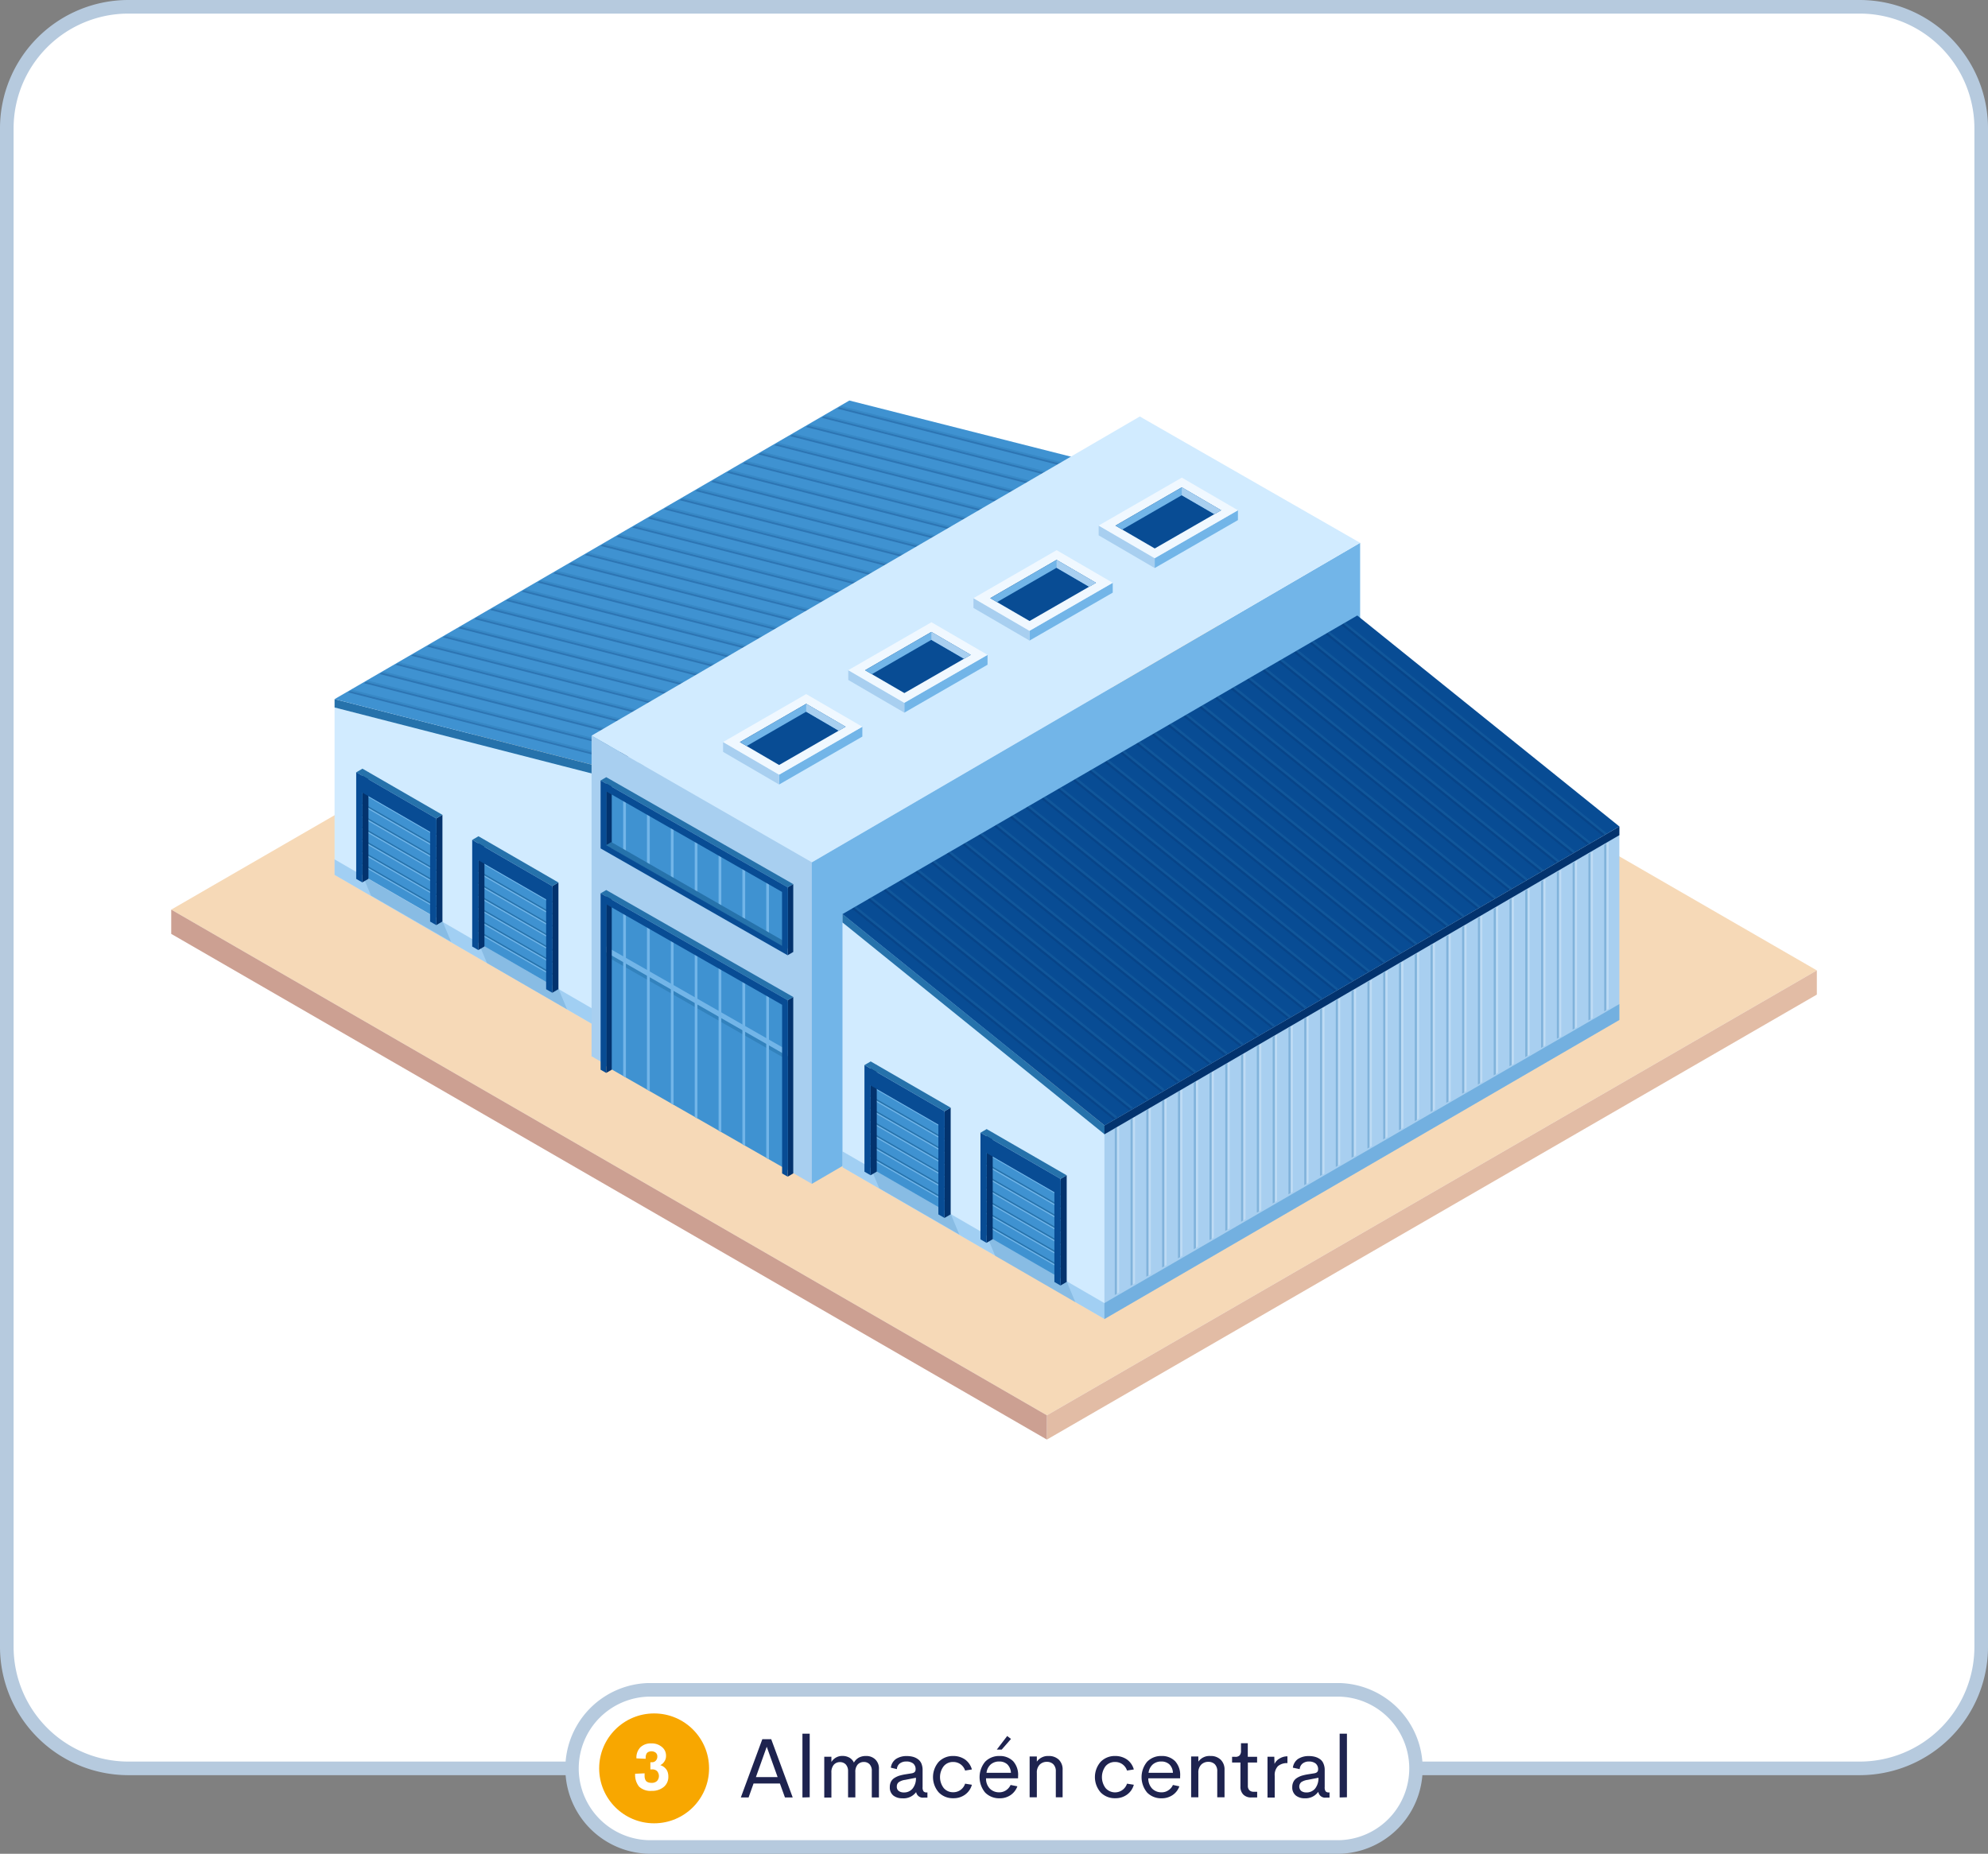 <svg id="Layer_1" data-name="Layer 1" xmlns="http://www.w3.org/2000/svg" width="292.34" height="272.66" viewBox="0 0 292.34 272.66">
  <rect x="0" y="0" width="292.34" height="272.66" fill="#808080" stroke="none"/>
  <defs>
    <style>
      .cls-1 {
        fill: #fff;
      }

      .cls-2 {
        fill: #b6cade;
      }

      .cls-3 {
        fill: #f6d9b7;
      }

      .cls-4 {
        fill: #e2bca5;
      }

      .cls-5 {
        fill: #cca092;
      }

      .cls-6 {
        fill: #d1ebff;
      }

      .cls-15, .cls-7 {
        fill: #72b5e8;
      }

      .cls-16, .cls-17, .cls-7 {
        opacity: 0.5;
      }

      .cls-8 {
        fill: #a8cff0;
      }

      .cls-14, .cls-17, .cls-9 {
        fill: #2672ab;
      }

      .cls-10 {
        fill: #084c94;
      }

      .cls-11, .cls-16 {
        fill: #3f92d1;
      }

      .cls-12 {
        opacity: 0.3;
      }

      .cls-13 {
        fill: #03336e;
      }

      .cls-14 {
        opacity: 0.2;
      }

      .cls-18 {
        fill: #f0f8ff;
      }

      .cls-19 {
        fill: #1e234f;
      }

      .cls-20 {
        fill: #f8a700;
      }
    </style>
  </defs>
  <g>
    <g>
      <rect class="cls-1" x="1" y="1" width="290.34" height="259.1" rx="17.86"/>
      <path class="cls-2" d="M273.48,261.1H18.86A18.88,18.88,0,0,1,0,242.24V18.86A18.88,18.88,0,0,1,18.86,0H273.48a18.88,18.88,0,0,1,18.86,18.86V242.24A18.88,18.88,0,0,1,273.48,261.1ZM18.86,2A16.88,16.88,0,0,0,2,18.86V242.24A16.88,16.88,0,0,0,18.86,259.1H273.48a16.87,16.87,0,0,0,16.86-16.86V18.86A16.87,16.87,0,0,0,273.48,2Z"/>
    </g>
    <g>
      <g>
        <polygon class="cls-3" points="153.95 208.17 267.17 142.73 138.38 68.36 25.18 133.79 153.95 208.17"/>
        <polygon class="cls-4" points="153.95 208.17 153.95 211.74 267.17 146.29 267.17 142.73 153.95 208.17"/>
        <polygon class="cls-5" points="25.18 133.79 25.18 137.36 153.95 211.74 153.95 208.17 25.18 133.79"/>
      </g>
      <g>
        <g>
          <polygon class="cls-6" points="49.2 128.68 87.74 151 87.74 113.81 49.2 104.04 49.2 128.68"/>
          <polygon class="cls-7" points="49.2 128.68 87.74 151 87.74 148.72 49.2 126.4 49.2 128.68"/>
          <polygon class="cls-8" points="163.45 69.83 87.73 113.81 87.73 151 163.45 107.01 163.45 69.83"/>
          <g>
            <polygon class="cls-9" points="49.2 104.06 87.74 113.95 87.74 112.65 49.2 102.83 49.2 104.06"/>
            <polygon class="cls-10" points="163.45 68.67 87.73 112.65 87.73 113.95 163.45 69.96 163.45 68.67"/>
            <polygon class="cls-11" points="124.9 58.91 49.2 102.83 87.74 112.65 163.45 68.68 124.9 58.91"/>
          </g>
          <g>
            <g class="cls-12">
              <polygon class="cls-13" points="51.48 101.64 51.17 101.83 94.44 112.86 94.74 112.67 51.48 101.64"/>
              <polygon class="cls-13" points="53.8 100.29 53.5 100.48 96.76 111.51 97.06 111.32 53.8 100.29"/>
              <polygon class="cls-13" points="56.12 98.94 55.82 99.14 99.08 110.17 99.38 109.97 56.12 98.94"/>
              <polygon class="cls-13" points="58.44 97.6 58.14 97.79 101.4 108.82 101.7 108.63 58.44 97.6"/>
              <polygon class="cls-13" points="60.76 96.25 60.46 96.44 103.72 107.48 104.02 107.28 60.76 96.25"/>
              <polygon class="cls-13" points="63.09 94.91 62.78 95.1 106.04 106.13 106.35 105.94 63.09 94.91"/>
              <polygon class="cls-13" points="65.41 93.56 65.11 93.75 108.37 104.78 108.67 104.59 65.41 93.56"/>
              <polygon class="cls-13" points="67.73 92.21 67.43 92.41 110.69 103.44 110.99 103.24 67.73 92.21"/>
              <polygon class="cls-13" points="70.05 90.87 69.75 91.06 113.01 102.09 113.31 101.9 70.05 90.87"/>
              <polygon class="cls-13" points="72.37 89.52 72.07 89.72 115.33 100.75 115.63 100.55 72.37 89.52"/>
              <polygon class="cls-13" points="74.69 88.18 74.39 88.37 117.65 99.4 117.95 99.21 74.69 88.18"/>
              <polygon class="cls-13" points="77.02 86.83 76.71 87.03 119.97 98.06 120.28 97.86 77.02 86.83"/>
              <polygon class="cls-13" points="79.34 85.48 79.04 85.68 122.3 96.71 122.6 96.52 79.34 85.48"/>
              <polygon class="cls-13" points="81.66 84.14 81.36 84.33 124.62 95.36 124.92 95.17 81.66 84.14"/>
              <polygon class="cls-13" points="83.98 82.79 83.68 82.99 126.94 94.02 127.24 93.82 83.98 82.79"/>
              <polygon class="cls-13" points="86.3 81.45 86 81.64 129.26 92.67 129.56 92.48 86.3 81.45"/>
              <polygon class="cls-13" points="88.63 80.1 88.32 80.3 131.58 91.33 131.88 91.13 88.63 80.1"/>
              <polygon class="cls-13" points="90.95 78.76 90.64 78.95 133.91 89.98 134.21 89.79 90.95 78.76"/>
              <polygon class="cls-13" points="93.27 77.41 92.97 77.6 136.23 88.63 136.53 88.44 93.27 77.41"/>
              <polygon class="cls-13" points="95.59 76.06 95.29 76.26 138.55 87.29 138.85 87.09 95.59 76.06"/>
              <polygon class="cls-13" points="97.91 74.72 97.61 74.91 140.87 85.94 141.17 85.75 97.91 74.72"/>
              <polygon class="cls-13" points="100.23 73.37 99.93 73.57 143.19 84.6 143.49 84.4 100.23 73.37"/>
              <polygon class="cls-13" points="102.56 72.03 102.25 72.22 145.51 83.25 145.82 83.06 102.56 72.03"/>
              <polygon class="cls-13" points="104.88 70.68 104.58 70.88 147.84 81.91 148.14 81.71 104.88 70.68"/>
              <polygon class="cls-13" points="107.2 69.33 106.9 69.53 150.16 80.56 150.46 80.36 107.2 69.33"/>
              <polygon class="cls-13" points="109.52 67.99 109.22 68.18 152.48 79.21 152.78 79.02 109.52 67.99"/>
              <polygon class="cls-13" points="111.84 66.64 111.54 66.84 154.8 77.87 155.1 77.67 111.84 66.64"/>
              <polygon class="cls-13" points="114.16 65.3 113.86 65.49 157.12 76.52 157.43 76.33 114.16 65.3"/>
              <polygon class="cls-13" points="116.49 63.95 116.18 64.15 159.44 75.18 159.75 74.98 116.49 63.95"/>
              <polygon class="cls-13" points="118.81 62.61 118.5 62.8 161.77 73.83 162.07 73.64 118.81 62.61"/>
              <polygon class="cls-13" points="121.13 61.26 120.83 61.45 164.09 72.48 164.39 72.29 121.13 61.26"/>
              <polygon class="cls-13" points="123.45 59.91 123.15 60.11 166.41 71.14 166.71 70.94 123.45 59.91"/>
            </g>
            <g class="cls-12">
              <polygon class="cls-9" points="51.76 101.44 51.45 101.63 94.71 112.67 95.02 112.47 51.76 101.44"/>
              <polygon class="cls-9" points="54.08 100.09 53.77 100.29 97.03 111.32 97.34 111.13 54.08 100.09"/>
              <polygon class="cls-9" points="56.4 98.75 56.1 98.94 99.36 109.97 99.66 109.78 56.4 98.75"/>
              <polygon class="cls-9" points="58.72 97.4 58.42 97.6 101.68 108.63 101.98 108.43 58.72 97.4"/>
              <polygon class="cls-9" points="61.04 96.06 60.74 96.25 104 107.28 104.3 107.09 61.04 96.06"/>
              <polygon class="cls-9" points="63.36 94.71 63.06 94.91 106.32 105.94 106.62 105.74 63.36 94.71"/>
              <polygon class="cls-9" points="65.69 93.36 65.38 93.56 108.64 104.59 108.95 104.4 65.69 93.36"/>
              <polygon class="cls-9" points="68.01 92.02 67.7 92.21 110.97 103.24 111.27 103.05 68.01 92.02"/>
              <polygon class="cls-9" points="70.33 90.67 70.03 90.87 113.29 101.9 113.59 101.7 70.33 90.67"/>
              <polygon class="cls-9" points="72.65 89.33 72.35 89.52 115.61 100.55 115.91 100.36 72.65 89.33"/>
              <polygon class="cls-9" points="74.97 87.98 74.67 88.18 117.93 99.21 118.23 99.01 74.97 87.98"/>
              <polygon class="cls-9" points="77.29 86.64 76.99 86.83 120.25 97.86 120.56 97.67 77.29 86.64"/>
              <polygon class="cls-9" points="79.62 85.29 79.31 85.48 122.57 96.52 122.88 96.32 79.62 85.29"/>
              <polygon class="cls-9" points="81.94 83.94 81.64 84.14 124.9 95.17 125.2 94.97 81.94 83.94"/>
              <polygon class="cls-9" points="84.26 82.6 83.96 82.79 127.22 93.82 127.52 93.63 84.26 82.6"/>
              <polygon class="cls-9" points="86.58 81.25 86.28 81.45 129.54 92.48 129.84 92.28 86.58 81.25"/>
              <polygon class="cls-9" points="88.9 79.91 88.6 80.1 131.86 91.13 132.16 90.94 88.9 79.91"/>
              <polygon class="cls-9" points="91.22 78.56 90.92 78.75 134.18 89.79 134.49 89.59 91.22 78.56"/>
              <polygon class="cls-9" points="93.55 77.22 93.24 77.41 136.5 88.44 136.81 88.25 93.55 77.22"/>
              <polygon class="cls-9" points="95.87 75.87 95.57 76.06 138.83 87.09 139.13 86.9 95.87 75.87"/>
              <polygon class="cls-9" points="98.19 74.52 97.89 74.72 141.15 85.75 141.45 85.55 98.19 74.52"/>
              <polygon class="cls-9" points="100.51 73.18 100.21 73.37 143.47 84.4 143.77 84.21 100.51 73.18"/>
              <polygon class="cls-9" points="102.83 71.83 102.53 72.03 145.79 83.06 146.09 82.86 102.83 71.83"/>
              <polygon class="cls-9" points="105.16 70.49 104.85 70.68 148.11 81.71 148.41 81.52 105.16 70.49"/>
              <polygon class="cls-9" points="107.48 69.14 107.17 69.33 150.44 80.36 150.74 80.17 107.48 69.14"/>
              <polygon class="cls-9" points="109.8 67.8 109.5 67.99 152.76 79.02 153.06 78.83 109.8 67.8"/>
              <polygon class="cls-9" points="112.12 66.45 111.82 66.64 155.08 77.67 155.38 77.48 112.12 66.45"/>
              <polygon class="cls-9" points="114.44 65.1 114.14 65.3 157.4 76.33 157.7 76.13 114.44 65.1"/>
              <polygon class="cls-9" points="116.76 63.76 116.46 63.95 159.72 74.98 160.02 74.79 116.76 63.76"/>
              <polygon class="cls-9" points="119.08 62.41 118.78 62.61 162.04 73.64 162.35 73.44 119.08 62.41"/>
              <polygon class="cls-9" points="121.41 61.07 121.11 61.26 164.37 72.29 164.67 72.1 121.41 61.07"/>
              <polygon class="cls-9" points="123.73 59.72 123.43 59.91 166.69 70.94 166.99 70.75 123.73 59.72"/>
            </g>
          </g>
          <g>
            <polygon class="cls-14" points="53.23 128.56 54.56 131.72 66.33 138.51 65.01 135.36 53.23 128.56"/>
            <polygon class="cls-11" points="52.58 113.92 52.58 128.31 64.19 135.01 64.19 120.62 52.58 113.92"/>
            <g>
              <polygon class="cls-15" points="52.58 126.72 52.58 126.95 64.19 133.65 64.19 133.43 52.58 126.72"/>
              <polygon class="cls-15" points="52.58 124.95 52.58 125.18 64.19 131.88 64.19 131.66 52.58 124.95"/>
              <polygon class="cls-15" points="52.58 123.18 52.58 123.41 64.19 130.12 64.19 129.89 52.58 123.18"/>
              <polygon class="cls-15" points="52.58 121.41 52.58 121.64 64.19 128.34 64.19 128.12 52.58 121.41"/>
              <polygon class="cls-15" points="52.58 119.64 52.58 119.87 64.19 126.58 64.19 126.35 52.58 119.64"/>
              <polygon class="cls-15" points="52.58 117.87 52.58 118.1 64.19 124.81 64.19 124.58 52.58 117.87"/>
              <polygon class="cls-15" points="52.58 116.11 52.58 116.33 64.19 123.04 64.19 122.81 52.58 116.11"/>
            </g>
            <g>
              <polygon class="cls-9" points="52.58 126.52 52.58 126.74 64.19 133.45 64.19 133.22 52.58 126.52"/>
              <polygon class="cls-9" points="52.58 124.75 52.58 124.97 64.19 131.68 64.19 131.45 52.58 124.75"/>
              <polygon class="cls-9" points="52.58 122.97 52.58 123.2 64.19 129.91 64.19 129.68 52.58 122.97"/>
              <polygon class="cls-9" points="52.58 121.21 52.58 121.43 64.19 128.14 64.19 127.91 52.58 121.21"/>
              <polygon class="cls-9" points="52.58 119.44 52.58 119.66 64.19 126.37 64.19 126.14 52.58 119.44"/>
              <polygon class="cls-9" points="52.58 117.67 52.58 117.89 64.19 124.6 64.19 124.37 52.58 117.67"/>
              <polygon class="cls-9" points="52.58 115.9 52.58 116.12 64.19 122.83 64.19 122.6 52.58 115.9"/>
            </g>
            <polygon class="cls-13" points="65.06 135.54 64.15 136.07 64.15 120.38 65.06 119.85 65.06 135.54"/>
            <polygon class="cls-13" points="54.18 129.26 53.27 129.79 53.27 114.1 54.18 113.57 54.18 129.26"/>
            <polygon class="cls-9" points="53.3 113.06 52.39 113.59 64.15 120.38 65.06 119.85 53.3 113.06"/>
            <polygon class="cls-10" points="64.15 120.49 64.15 120.38 52.38 113.58 52.38 129.27 53.28 129.79 53.28 116.58 63.25 122.34 63.25 135.55 64.15 136.07 64.15 120.49 64.15 120.49"/>
          </g>
          <g>
            <polygon class="cls-14" points="70.29 138.51 71.62 141.66 83.39 148.46 82.07 145.3 70.29 138.51"/>
            <polygon class="cls-11" points="69.64 123.86 69.64 138.26 81.25 144.96 81.25 130.57 69.64 123.86"/>
            <g>
              <polygon class="cls-15" points="69.64 136.67 69.64 136.9 81.25 143.6 81.25 143.37 69.64 136.67"/>
              <polygon class="cls-15" points="69.64 134.9 69.64 135.13 81.25 141.83 81.25 141.6 69.64 134.9"/>
              <polygon class="cls-15" points="69.64 133.13 69.64 133.36 81.25 140.06 81.25 139.83 69.64 133.13"/>
              <polygon class="cls-15" points="69.64 131.36 69.64 131.59 81.25 138.29 81.25 138.06 69.64 131.36"/>
              <polygon class="cls-15" points="69.64 129.59 69.64 129.82 81.25 136.52 81.25 136.29 69.64 129.59"/>
              <polygon class="cls-15" points="69.64 127.82 69.64 128.05 81.25 134.75 81.25 134.53 69.64 127.82"/>
              <polygon class="cls-15" points="69.64 126.05 69.64 126.28 81.25 132.98 81.25 132.75 69.64 126.05"/>
            </g>
            <g>
              <polygon class="cls-9" points="69.64 136.46 69.64 136.69 81.25 143.39 81.25 143.16 69.64 136.46"/>
              <polygon class="cls-9" points="69.64 134.69 69.64 134.92 81.25 141.62 81.25 141.4 69.64 134.69"/>
              <polygon class="cls-9" points="69.64 132.92 69.64 133.15 81.25 139.85 81.25 139.63 69.64 132.92"/>
              <polygon class="cls-9" points="69.64 131.15 69.64 131.38 81.25 138.08 81.25 137.86 69.64 131.15"/>
              <polygon class="cls-9" points="69.64 129.38 69.64 129.61 81.25 136.31 81.25 136.09 69.64 129.38"/>
              <polygon class="cls-9" points="69.64 127.61 69.64 127.84 81.25 134.54 81.25 134.32 69.64 127.61"/>
              <polygon class="cls-9" points="69.64 125.84 69.64 126.07 81.25 132.77 81.25 132.55 69.64 125.84"/>
            </g>
            <polygon class="cls-13" points="82.12 145.49 81.21 146.02 81.21 130.33 82.12 129.8 82.12 145.49"/>
            <polygon class="cls-13" points="71.24 139.21 70.33 139.74 70.33 124.05 71.24 123.52 71.24 139.21"/>
            <polygon class="cls-9" points="70.36 123 69.45 123.53 81.21 130.33 82.12 129.8 70.36 123"/>
            <polygon class="cls-10" points="81.21 130.43 81.21 130.33 69.44 123.53 69.44 139.22 70.34 139.74 70.34 126.53 80.31 132.28 80.31 145.5 81.21 146.02 81.21 130.43 81.21 130.43"/>
          </g>
        </g>
        <g>
          <polygon class="cls-8" points="86.99 155.36 119.39 174.13 119.39 126.83 86.99 108.2 86.99 155.36"/>
          <polygon class="cls-15" points="200.01 79.84 119.38 126.83 119.38 174.13 200.01 127.12 200.01 79.84"/>
          <polygon class="cls-6" points="167.61 61.26 86.99 108.2 119.39 126.83 200.01 79.84 167.61 61.26"/>
        </g>
        <g>
          <polygon class="cls-6" points="123.89 171.69 162.43 194.01 162.43 165.54 123.89 134.45 123.89 171.69"/>
          <polygon class="cls-7" points="123.89 171.69 162.43 194.01 162.43 191.68 123.89 169.35 123.89 171.69"/>
          <polygon class="cls-8" points="238.13 121.56 162.41 165.54 162.41 194.01 238.13 150.02 238.13 121.56"/>
          <polygon class="cls-16" points="238.13 147.68 162.41 191.66 162.41 194.01 238.13 150.02 238.13 147.68"/>
          <polygon class="cls-9" points="123.89 135.68 162.43 166.84 162.43 165.54 123.89 134.45 123.89 135.68"/>
          <polygon class="cls-13" points="238.13 121.56 162.41 165.54 162.41 166.84 238.13 122.84 238.13 121.56"/>
          <polygon class="cls-10" points="199.59 90.53 123.89 134.45 162.43 165.54 238.13 121.56 199.59 90.53"/>
        </g>
        <g>
          <polygon class="cls-11" points="88.51 131.69 88.51 156.47 115.87 172.12 115.87 147.33 88.51 131.69"/>
          <polygon class="cls-17" points="88.51 139.44 88.51 140.29 115.87 155.94 115.87 155.08 88.51 139.44"/>
          <g>
            <polygon class="cls-15" points="92.04 133.7 91.64 133.49 91.64 158.27 92.04 158.49 92.04 133.7"/>
            <polygon class="cls-15" points="95.55 135.71 95.14 135.5 95.14 160.28 95.55 160.49 95.55 135.71"/>
            <polygon class="cls-15" points="99.05 137.72 98.65 137.5 98.65 162.29 99.05 162.5 99.05 137.72"/>
            <polygon class="cls-15" points="102.56 139.72 102.16 139.51 102.16 164.3 102.56 164.51 102.56 139.72"/>
            <polygon class="cls-15" points="106.07 141.73 105.67 141.52 105.67 166.31 106.07 166.52 106.07 141.73"/>
            <polygon class="cls-15" points="109.58 143.74 109.17 143.53 109.17 168.31 109.58 168.53 109.58 143.74"/>
            <polygon class="cls-15" points="113.08 145.75 112.68 145.54 112.68 170.32 113.08 170.53 113.08 145.75"/>
          </g>
          <polygon class="cls-15" points="88.51 138.87 88.51 139.72 115.87 155.36 115.87 154.51 88.51 138.87"/>
          <polygon class="cls-13" points="116.65 172.59 115.83 173.07 115.83 147.11 116.65 146.64 116.65 172.59"/>
          <polygon class="cls-13" points="89.96 157.34 89.14 157.81 89.14 131.85 89.96 131.38 89.96 157.34"/>
          <polygon class="cls-9" points="89.15 130.91 88.33 131.39 115.83 147.11 116.65 146.64 89.15 130.91"/>
          <polygon class="cls-10" points="115.83 147.21 115.83 147.11 88.32 131.39 88.32 157.34 89.14 157.81 89.14 133 115.01 147.79 115.01 172.6 115.83 173.07 115.83 147.21 115.83 147.21"/>
        </g>
        <g>
          <polygon class="cls-11" points="88.51 115.09 88.51 123.91 115.87 139.55 115.87 130.73 88.51 115.09"/>
          <g>
            <polygon class="cls-15" points="92.04 117.1 91.64 116.89 91.64 125.7 92.04 125.92 92.04 117.1"/>
            <polygon class="cls-15" points="95.55 119.11 95.14 118.9 95.14 127.71 95.55 127.92 95.55 119.11"/>
            <polygon class="cls-15" points="99.05 121.12 98.65 120.91 98.65 129.72 99.05 129.93 99.05 121.12"/>
            <polygon class="cls-15" points="102.56 123.13 102.16 122.91 102.16 131.73 102.56 131.94 102.56 123.13"/>
            <polygon class="cls-15" points="106.07 125.13 105.67 124.92 105.67 133.74 106.07 133.95 106.07 125.13"/>
            <polygon class="cls-15" points="109.58 127.14 109.17 126.93 109.17 135.74 109.58 135.96 109.58 127.14"/>
            <polygon class="cls-15" points="113.08 129.15 112.68 128.94 112.68 137.75 113.08 137.96 113.08 129.15"/>
          </g>
          <polygon class="cls-13" points="116.65 140.02 115.83 140.5 115.83 130.51 116.65 130.04 116.65 140.02"/>
          <polygon class="cls-13" points="89.96 124.77 89.14 125.24 89.14 115.26 89.96 114.78 89.96 124.77"/>
          <polygon class="cls-9" points="89.15 114.31 88.33 114.79 115.83 130.51 116.65 130.04 89.15 114.31"/>
          <polygon class="cls-9" points="89.9 123.86 89.07 124.34 115 139.21 115.82 138.73 89.9 123.86"/>
          <path class="cls-10" d="M88.32,114.79v10l27.51,15.72v-10Zm.82,9.53V116.4L115,131.19v7.93Z"/>
        </g>
        <g>
          <polygon class="cls-14" points="127.97 171.63 129.3 174.78 141.07 181.58 139.75 178.42 127.97 171.63"/>
          <polygon class="cls-11" points="127.32 156.98 127.32 171.38 138.93 178.08 138.93 163.69 127.32 156.98"/>
          <g>
            <polygon class="cls-15" points="127.32 169.79 127.32 170.02 138.93 176.72 138.93 176.49 127.32 169.79"/>
            <polygon class="cls-15" points="127.32 168.02 127.32 168.25 138.93 174.95 138.93 174.72 127.32 168.02"/>
            <polygon class="cls-15" points="127.32 166.25 127.32 166.48 138.93 173.18 138.93 172.95 127.32 166.25"/>
            <polygon class="cls-15" points="127.32 164.48 127.32 164.71 138.93 171.41 138.93 171.18 127.32 164.48"/>
            <polygon class="cls-15" points="127.32 162.71 127.32 162.94 138.93 169.64 138.93 169.41 127.32 162.71"/>
            <polygon class="cls-15" points="127.32 160.94 127.32 161.17 138.93 167.87 138.93 167.64 127.32 160.94"/>
            <polygon class="cls-15" points="127.32 159.17 127.32 159.4 138.93 166.1 138.93 165.87 127.32 159.17"/>
          </g>
          <g>
            <polygon class="cls-9" points="127.32 169.58 127.32 169.81 138.93 176.51 138.93 176.28 127.32 169.58"/>
            <polygon class="cls-9" points="127.32 167.81 127.32 168.04 138.93 174.74 138.93 174.51 127.32 167.81"/>
            <polygon class="cls-9" points="127.32 166.04 127.32 166.27 138.93 172.97 138.93 172.75 127.32 166.04"/>
            <polygon class="cls-9" points="127.32 164.27 127.32 164.5 138.93 171.2 138.93 170.97 127.32 164.27"/>
            <polygon class="cls-9" points="127.32 162.5 127.32 162.73 138.93 169.43 138.93 169.21 127.32 162.5"/>
            <polygon class="cls-9" points="127.32 160.73 127.32 160.96 138.93 167.66 138.93 167.44 127.32 160.73"/>
            <polygon class="cls-9" points="127.32 158.96 127.32 159.19 138.93 165.89 138.93 165.67 127.32 158.96"/>
          </g>
          <polygon class="cls-13" points="139.8 178.61 138.89 179.14 138.89 163.45 139.8 162.92 139.8 178.61"/>
          <polygon class="cls-13" points="128.93 172.33 128.02 172.86 128.02 157.17 128.93 156.64 128.93 172.33"/>
          <polygon class="cls-9" points="128.04 156.12 127.13 156.65 138.89 163.45 139.8 162.92 128.04 156.12"/>
          <polygon class="cls-10" points="138.89 163.55 138.89 163.45 127.12 156.65 127.12 172.34 128.02 172.86 128.02 159.65 137.99 165.4 137.99 178.62 138.89 179.14 138.89 163.55 138.89 163.55"/>
        </g>
        <g>
          <polygon class="cls-14" points="145.03 181.57 146.36 184.73 158.13 191.53 156.81 188.37 145.03 181.57"/>
          <polygon class="cls-11" points="144.38 166.93 144.38 181.32 155.99 188.03 155.99 173.63 144.38 166.93"/>
          <g>
            <polygon class="cls-15" points="144.38 179.74 144.38 179.96 155.99 186.67 155.99 186.44 144.38 179.74"/>
            <polygon class="cls-15" points="144.38 177.97 144.38 178.19 155.99 184.9 155.99 184.67 144.38 177.97"/>
            <polygon class="cls-15" points="144.38 176.2 144.38 176.42 155.99 183.13 155.99 182.9 144.38 176.2"/>
            <polygon class="cls-15" points="144.38 174.43 144.38 174.65 155.99 181.36 155.99 181.13 144.38 174.43"/>
            <polygon class="cls-15" points="144.38 172.66 144.38 172.88 155.99 179.59 155.99 179.36 144.38 172.66"/>
            <polygon class="cls-15" points="144.38 170.89 144.38 171.12 155.99 177.82 155.99 177.59 144.38 170.89"/>
            <polygon class="cls-15" points="144.38 169.12 144.38 169.34 155.99 176.05 155.99 175.82 144.38 169.12"/>
          </g>
          <g>
            <polygon class="cls-9" points="144.38 179.53 144.38 179.75 155.99 186.46 155.99 186.23 144.38 179.53"/>
            <polygon class="cls-9" points="144.38 177.76 144.38 177.99 155.99 184.69 155.99 184.46 144.38 177.76"/>
            <polygon class="cls-9" points="144.38 175.99 144.38 176.22 155.99 182.92 155.99 182.69 144.38 175.99"/>
            <polygon class="cls-9" points="144.38 174.22 144.38 174.45 155.99 181.15 155.99 180.92 144.38 174.22"/>
            <polygon class="cls-9" points="144.38 172.45 144.38 172.68 155.99 179.38 155.99 179.15 144.38 172.45"/>
            <polygon class="cls-9" points="144.38 170.68 144.38 170.91 155.99 177.61 155.99 177.38 144.38 170.68"/>
            <polygon class="cls-9" points="144.38 168.91 144.38 169.14 155.99 175.84 155.99 175.61 144.38 168.91"/>
          </g>
          <polygon class="cls-13" points="156.86 188.55 155.95 189.08 155.95 173.39 156.86 172.87 156.86 188.55"/>
          <polygon class="cls-13" points="145.98 182.27 145.07 182.8 145.07 167.11 145.98 166.59 145.98 182.27"/>
          <polygon class="cls-9" points="145.09 166.07 144.19 166.6 155.95 173.39 156.86 172.87 145.09 166.07"/>
          <polygon class="cls-10" points="155.95 173.5 155.95 173.39 144.18 166.6 144.18 182.29 145.08 182.81 145.08 169.59 155.05 175.35 155.05 188.56 155.95 189.08 155.95 173.5 155.95 173.5"/>
        </g>
        <g>
          <g class="cls-12">
            <polygon class="cls-9" points="164.25 165.8 163.93 166 163.93 190.48 164.25 190.28 164.25 165.8"/>
            <polygon class="cls-9" points="166.57 164.46 166.25 164.66 166.25 189.13 166.57 188.93 166.57 164.46"/>
            <polygon class="cls-9" points="168.89 163.11 168.57 163.31 168.57 187.79 168.89 187.59 168.89 163.11"/>
            <polygon class="cls-9" points="171.22 161.76 170.89 161.96 170.89 186.44 171.22 186.24 171.22 161.76"/>
            <polygon class="cls-9" points="173.54 160.42 173.22 160.62 173.22 185.09 173.54 184.9 173.54 160.42"/>
            <polygon class="cls-9" points="175.86 159.07 175.54 159.27 175.54 183.75 175.86 183.55 175.86 159.07"/>
            <polygon class="cls-9" points="178.18 157.73 177.86 157.93 177.86 182.4 178.18 182.21 178.18 157.73"/>
            <polygon class="cls-9" points="180.5 156.38 180.18 156.58 180.18 181.06 180.5 180.86 180.5 156.38"/>
            <polygon class="cls-9" points="182.82 155.04 182.5 155.23 182.5 179.71 182.82 179.51 182.82 155.04"/>
            <polygon class="cls-9" points="185.15 153.69 184.82 153.89 184.82 178.37 185.15 178.17 185.15 153.69"/>
            <polygon class="cls-9" points="187.47 152.34 187.15 152.54 187.15 177.02 187.47 176.82 187.47 152.34"/>
            <polygon class="cls-9" points="189.79 151 189.47 151.2 189.47 175.67 189.79 175.48 189.79 151"/>
            <polygon class="cls-9" points="192.11 149.65 191.79 149.85 191.79 174.33 192.11 174.13 192.11 149.65"/>
            <polygon class="cls-9" points="194.43 148.31 194.11 148.5 194.11 172.98 194.43 172.78 194.43 148.31"/>
            <polygon class="cls-9" points="196.75 146.96 196.43 147.16 196.43 171.64 196.75 171.44 196.75 146.96"/>
            <polygon class="cls-9" points="199.08 145.62 198.75 145.81 198.75 170.29 199.08 170.09 199.08 145.62"/>
            <polygon class="cls-9" points="201.4 144.27 201.08 144.47 201.08 168.94 201.4 168.75 201.4 144.27"/>
            <polygon class="cls-9" points="203.72 142.92 203.4 143.12 203.4 167.6 203.72 167.4 203.72 142.92"/>
            <polygon class="cls-9" points="206.04 141.58 205.72 141.78 205.72 166.25 206.04 166.06 206.04 141.58"/>
            <polygon class="cls-9" points="208.36 140.23 208.04 140.43 208.04 164.91 208.36 164.71 208.36 140.23"/>
            <polygon class="cls-9" points="210.69 138.89 210.36 139.09 210.36 163.56 210.69 163.36 210.69 138.89"/>
            <polygon class="cls-9" points="213.01 137.54 212.68 137.74 212.68 162.22 213.01 162.02 213.01 137.54"/>
            <polygon class="cls-9" points="215.33 136.19 215.01 136.39 215.01 160.87 215.33 160.67 215.33 136.19"/>
            <polygon class="cls-9" points="217.65 134.85 217.33 135.05 217.33 159.52 217.65 159.33 217.65 134.85"/>
            <polygon class="cls-9" points="219.97 133.5 219.65 133.7 219.65 158.18 219.97 157.98 219.97 133.5"/>
            <polygon class="cls-9" points="222.29 132.16 221.97 132.36 221.97 156.83 222.29 156.63 222.29 132.16"/>
            <polygon class="cls-9" points="224.62 130.81 224.29 131.01 224.29 155.49 224.62 155.29 224.62 130.81"/>
            <polygon class="cls-9" points="226.94 129.47 226.62 129.66 226.62 154.14 226.94 153.94 226.94 129.47"/>
            <polygon class="cls-9" points="229.26 128.12 228.94 128.32 228.94 152.79 229.26 152.6 229.26 128.12"/>
            <polygon class="cls-9" points="231.58 126.77 231.26 126.97 231.26 151.45 231.58 151.25 231.58 126.77"/>
            <polygon class="cls-9" points="233.9 125.43 233.58 125.63 233.58 150.1 233.9 149.91 233.9 125.43"/>
            <polygon class="cls-9" points="236.22 124.08 235.9 124.28 235.9 148.76 236.22 148.56 236.22 124.08"/>
          </g>
          <g class="cls-12">
            <polygon class="cls-18" points="164.58 165.62 164.26 165.81 164.26 190.29 164.58 190.09 164.58 165.62"/>
            <polygon class="cls-18" points="166.91 164.27 166.58 164.47 166.58 188.94 166.91 188.75 166.91 164.27"/>
            <polygon class="cls-18" points="169.23 162.92 168.91 163.12 168.91 187.6 169.23 187.4 169.23 162.92"/>
            <polygon class="cls-18" points="171.55 161.58 171.23 161.78 171.23 186.25 171.55 186.06 171.55 161.58"/>
            <polygon class="cls-18" points="173.87 160.23 173.55 160.43 173.55 184.91 173.87 184.71 173.87 160.23"/>
            <polygon class="cls-18" points="176.19 158.89 175.87 159.08 175.87 183.56 176.19 183.36 176.19 158.89"/>
            <polygon class="cls-18" points="178.51 157.54 178.19 157.74 178.19 182.22 178.51 182.02 178.51 157.54"/>
            <polygon class="cls-18" points="180.84 156.19 180.51 156.39 180.51 180.87 180.84 180.67 180.84 156.19"/>
            <polygon class="cls-18" points="183.16 154.85 182.84 155.05 182.84 179.52 183.16 179.32 183.16 154.85"/>
            <polygon class="cls-18" points="185.48 153.5 185.16 153.7 185.16 178.18 185.48 177.98 185.48 153.5"/>
            <polygon class="cls-18" points="187.8 152.16 187.48 152.35 187.48 176.83 187.8 176.63 187.8 152.16"/>
            <polygon class="cls-18" points="190.12 150.81 189.8 151.01 189.8 175.49 190.12 175.29 190.12 150.81"/>
            <polygon class="cls-18" points="192.44 149.47 192.12 149.66 192.12 174.14 192.44 173.94 192.44 149.47"/>
            <polygon class="cls-18" points="194.77 148.12 194.44 148.32 194.44 172.79 194.77 172.6 194.77 148.12"/>
            <polygon class="cls-18" points="197.09 146.77 196.77 146.97 196.77 171.45 197.09 171.25 197.09 146.77"/>
            <polygon class="cls-18" points="199.41 145.43 199.09 145.63 199.09 170.1 199.41 169.91 199.41 145.43"/>
            <polygon class="cls-18" points="201.73 144.08 201.41 144.28 201.41 168.76 201.73 168.56 201.73 144.08"/>
            <polygon class="cls-18" points="204.05 142.74 203.73 142.94 203.73 167.41 204.05 167.21 204.05 142.74"/>
            <polygon class="cls-18" points="206.38 141.39 206.05 141.59 206.05 166.07 206.38 165.87 206.38 141.39"/>
            <polygon class="cls-18" points="208.7 140.04 208.37 140.24 208.37 164.72 208.7 164.52 208.7 140.04"/>
            <polygon class="cls-18" points="211.02 138.7 210.7 138.9 210.7 163.37 211.02 163.18 211.02 138.7"/>
            <polygon class="cls-18" points="213.34 137.35 213.02 137.55 213.02 162.03 213.34 161.83 213.34 137.35"/>
            <polygon class="cls-18" points="215.66 136.01 215.34 136.21 215.34 160.68 215.66 160.48 215.66 136.01"/>
            <polygon class="cls-18" points="217.98 134.66 217.66 134.86 217.66 159.34 217.98 159.14 217.98 134.66"/>
            <polygon class="cls-18" points="220.31 133.31 219.98 133.51 219.98 157.99 220.31 157.79 220.31 133.31"/>
            <polygon class="cls-18" points="222.63 131.97 222.31 132.17 222.31 156.65 222.63 156.45 222.63 131.97"/>
            <polygon class="cls-18" points="224.95 130.62 224.63 130.82 224.63 155.3 224.95 155.1 224.95 130.62"/>
            <polygon class="cls-18" points="227.27 129.28 226.95 129.48 226.95 153.95 227.27 153.75 227.27 129.28"/>
            <polygon class="cls-18" points="229.59 127.93 229.27 128.13 229.27 152.61 229.59 152.41 229.59 127.93"/>
            <polygon class="cls-18" points="231.91 126.59 231.59 126.78 231.59 151.26 231.91 151.06 231.91 126.59"/>
            <polygon class="cls-18" points="234.24 125.24 233.91 125.44 233.91 149.92 234.24 149.72 234.24 125.24"/>
            <polygon class="cls-18" points="236.56 123.89 236.24 124.09 236.24 148.57 236.56 148.37 236.56 123.89"/>
          </g>
        </g>
        <g>
          <g class="cls-12">
            <polygon class="cls-13" points="125.58 133.48 125.28 133.67 163.71 164.65 164.01 164.46 125.58 133.48"/>
            <polygon class="cls-13" points="127.9 132.13 127.6 132.32 166.03 163.3 166.33 163.11 127.9 132.13"/>
            <polygon class="cls-13" points="130.22 130.78 129.92 130.98 168.35 161.96 168.65 161.76 130.22 130.78"/>
            <polygon class="cls-13" points="132.54 129.44 132.24 129.63 170.67 160.61 170.97 160.42 132.54 129.44"/>
            <polygon class="cls-13" points="134.87 128.09 134.56 128.29 172.99 159.27 173.29 159.07 134.87 128.09"/>
            <polygon class="cls-13" points="137.19 126.75 136.88 126.94 175.31 157.92 175.62 157.73 137.19 126.75"/>
            <polygon class="cls-13" points="139.51 125.4 139.21 125.59 177.64 156.57 177.94 156.38 139.51 125.4"/>
            <polygon class="cls-13" points="141.83 124.06 141.53 124.25 179.96 155.23 180.26 155.03 141.83 124.06"/>
            <polygon class="cls-13" points="144.15 122.71 143.85 122.9 182.28 153.88 182.58 153.69 144.15 122.71"/>
            <polygon class="cls-13" points="146.47 121.36 146.17 121.56 184.6 152.54 184.9 152.34 146.47 121.36"/>
            <polygon class="cls-13" points="148.8 120.02 148.49 120.21 186.92 151.19 187.22 151 148.8 120.02"/>
            <polygon class="cls-13" points="151.12 118.67 150.81 118.87 189.25 149.84 189.55 149.65 151.12 118.67"/>
            <polygon class="cls-13" points="153.44 117.33 153.14 117.52 191.57 148.5 191.87 148.31 153.44 117.33"/>
            <polygon class="cls-13" points="155.76 115.98 155.46 116.17 193.89 147.15 194.19 146.96 155.76 115.98"/>
            <polygon class="cls-13" points="158.08 114.63 157.78 114.83 196.21 145.81 196.51 145.61 158.08 114.63"/>
            <polygon class="cls-13" points="160.41 113.29 160.1 113.48 198.53 144.46 198.83 144.27 160.41 113.29"/>
            <polygon class="cls-13" points="162.73 111.94 162.42 112.14 200.85 143.12 201.16 142.92 162.73 111.94"/>
            <polygon class="cls-13" points="165.05 110.6 164.75 110.79 203.18 141.77 203.48 141.58 165.05 110.6"/>
            <polygon class="cls-13" points="167.37 109.25 167.07 109.44 205.5 140.43 205.8 140.23 167.37 109.25"/>
            <polygon class="cls-13" points="169.69 107.91 169.39 108.1 207.82 139.08 208.12 138.88 169.69 107.91"/>
            <polygon class="cls-13" points="172.01 106.56 171.71 106.75 210.14 137.73 210.44 137.54 172.01 106.56"/>
            <polygon class="cls-13" points="174.34 105.21 174.03 105.41 212.46 136.39 212.76 136.19 174.34 105.21"/>
            <polygon class="cls-13" points="176.66 103.87 176.35 104.06 214.78 135.04 215.09 134.85 176.66 103.87"/>
            <polygon class="cls-13" points="178.98 102.52 178.68 102.72 217.11 133.69 217.41 133.5 178.98 102.52"/>
            <polygon class="cls-13" points="181.3 101.18 181 101.37 219.43 132.35 219.73 132.16 181.3 101.18"/>
            <polygon class="cls-13" points="183.62 99.83 183.32 100.02 221.75 131 222.05 130.81 183.62 99.83"/>
            <polygon class="cls-13" points="185.94 98.48 185.64 98.68 224.07 129.66 224.37 129.46 185.94 98.48"/>
            <polygon class="cls-13" points="188.27 97.14 187.96 97.33 226.39 128.31 226.69 128.12 188.27 97.14"/>
            <polygon class="cls-13" points="190.59 95.79 190.28 95.99 228.71 126.97 229.02 126.77 190.59 95.79"/>
            <polygon class="cls-13" points="192.91 94.45 192.61 94.64 231.04 125.62 231.34 125.43 192.91 94.45"/>
            <polygon class="cls-13" points="195.23 93.1 194.93 93.3 233.36 124.28 233.66 124.08 195.23 93.1"/>
            <polygon class="cls-13" points="197.55 91.75 197.25 91.95 235.68 122.93 235.98 122.73 197.55 91.75"/>
          </g>
          <g class="cls-12">
            <polygon class="cls-9" points="125.86 133.28 125.55 133.47 163.98 164.46 164.29 164.26 125.86 133.28"/>
            <polygon class="cls-9" points="128.18 131.94 127.88 132.13 166.31 163.11 166.61 162.91 128.18 131.94"/>
            <polygon class="cls-9" points="130.5 130.59 130.2 130.78 168.63 161.76 168.93 161.57 130.5 130.59"/>
            <polygon class="cls-9" points="132.82 129.24 132.52 129.44 170.95 160.42 171.25 160.22 132.82 129.24"/>
            <polygon class="cls-9" points="135.14 127.9 134.84 128.09 173.27 159.07 173.57 158.88 135.14 127.9"/>
            <polygon class="cls-9" points="137.47 126.55 137.16 126.75 175.59 157.73 175.89 157.53 137.47 126.55"/>
            <polygon class="cls-9" points="139.79 125.21 139.48 125.4 177.91 156.38 178.22 156.19 139.79 125.21"/>
            <polygon class="cls-9" points="142.11 123.86 141.81 124.05 180.24 155.03 180.54 154.84 142.11 123.86"/>
            <polygon class="cls-9" points="144.43 122.52 144.13 122.71 182.56 153.69 182.86 153.49 144.43 122.52"/>
            <polygon class="cls-9" points="146.75 121.17 146.45 121.36 184.88 152.34 185.18 152.15 146.75 121.17"/>
            <polygon class="cls-9" points="149.07 119.82 148.77 120.02 187.2 151 187.5 150.8 149.07 119.82"/>
            <polygon class="cls-9" points="151.4 118.48 151.09 118.67 189.52 149.65 189.82 149.46 151.4 118.48"/>
            <polygon class="cls-9" points="153.72 117.13 153.41 117.33 191.84 148.31 192.15 148.11 153.72 117.13"/>
            <polygon class="cls-9" points="156.04 115.79 155.74 115.98 194.17 146.96 194.47 146.76 156.04 115.79"/>
            <polygon class="cls-9" points="158.36 114.44 158.06 114.63 196.49 145.61 196.79 145.42 158.36 114.44"/>
            <polygon class="cls-9" points="160.68 113.09 160.38 113.29 198.81 144.27 199.11 144.07 160.68 113.09"/>
            <polygon class="cls-9" points="163 111.75 162.7 111.94 201.13 142.92 201.43 142.73 163 111.75"/>
            <polygon class="cls-9" points="165.33 110.4 165.02 110.6 203.45 141.58 203.75 141.38 165.33 110.4"/>
            <polygon class="cls-9" points="167.65 109.06 167.34 109.25 205.78 140.23 206.08 140.04 167.65 109.06"/>
            <polygon class="cls-9" points="169.97 107.71 169.67 107.91 208.1 138.88 208.4 138.69 169.97 107.71"/>
            <polygon class="cls-9" points="172.29 106.36 171.99 106.56 210.42 137.54 210.72 137.34 172.29 106.36"/>
            <polygon class="cls-9" points="174.61 105.02 174.31 105.21 212.74 136.19 213.04 136 174.61 105.02"/>
            <polygon class="cls-9" points="176.94 103.67 176.63 103.87 215.06 134.85 215.36 134.65 176.94 103.67"/>
            <polygon class="cls-9" points="179.26 102.33 178.95 102.52 217.38 133.5 217.69 133.31 179.26 102.33"/>
            <polygon class="cls-9" points="181.58 100.98 181.28 101.18 219.71 132.16 220.01 131.96 181.58 100.98"/>
            <polygon class="cls-9" points="183.9 99.64 183.6 99.83 222.03 130.81 222.33 130.62 183.9 99.64"/>
            <polygon class="cls-9" points="186.22 98.29 185.92 98.48 224.35 129.46 224.65 129.27 186.22 98.29"/>
            <polygon class="cls-9" points="188.54 96.94 188.24 97.14 226.67 128.12 226.97 127.92 188.54 96.94"/>
            <polygon class="cls-9" points="190.87 95.6 190.56 95.79 228.99 126.77 229.29 126.58 190.87 95.6"/>
            <polygon class="cls-9" points="193.19 94.25 192.88 94.45 231.31 125.43 231.62 125.23 193.19 94.25"/>
            <polygon class="cls-9" points="195.51 92.91 195.21 93.1 233.64 124.08 233.94 123.89 195.51 92.91"/>
            <polygon class="cls-9" points="197.83 91.56 197.53 91.75 235.96 122.73 236.26 122.54 197.83 91.56"/>
          </g>
        </g>
        <g>
          <polygon class="cls-15" points="114.57 113.94 114.57 115.39 126.81 108.34 126.81 106.89 114.57 113.94"/>
          <polygon class="cls-8" points="114.57 113.94 114.57 115.39 106.33 110.59 106.33 109.14 114.57 113.94"/>
          <polygon class="cls-18" points="106.33 109.14 114.57 113.94 126.81 106.89 118.55 102.09 106.33 109.14"/>
          <polygon class="cls-10" points="108.8 109.15 118.55 103.52 124.34 106.89 114.57 112.52 108.8 109.15"/>
          <polygon class="cls-15" points="118.55 104.68 123.33 107.47 124.34 106.89 118.55 103.52 108.8 109.15 109.8 109.73 118.55 104.68"/>
          <polygon class="cls-8" points="118.55 104.68 123.33 107.47 124.34 106.89 118.55 103.52 118.55 104.68"/>
        </g>
        <g>
          <polygon class="cls-15" points="132.98 103.37 132.98 104.82 145.22 97.77 145.22 96.32 132.98 103.37"/>
          <polygon class="cls-8" points="132.98 103.37 132.98 104.82 124.74 100.01 124.74 98.57 132.98 103.37"/>
          <polygon class="cls-18" points="124.74 98.57 132.98 103.37 145.22 96.32 136.97 91.52 124.74 98.57"/>
          <polygon class="cls-10" points="127.21 98.58 136.96 92.95 142.75 96.32 132.99 101.94 127.21 98.58"/>
          <polygon class="cls-15" points="136.96 94.11 141.75 96.89 142.75 96.32 136.96 92.95 127.21 98.58 128.21 99.16 136.96 94.11"/>
          <polygon class="cls-8" points="136.96 94.11 141.75 96.89 142.75 96.32 136.96 92.95 136.96 94.11"/>
        </g>
        <g>
          <polygon class="cls-15" points="151.39 92.78 151.39 94.22 163.63 87.17 163.63 85.72 151.39 92.78"/>
          <polygon class="cls-8" points="151.39 92.78 151.39 94.22 143.15 89.42 143.15 87.98 151.39 92.78"/>
          <polygon class="cls-18" points="143.15 87.98 151.39 92.78 163.63 85.72 155.38 80.92 143.15 87.98"/>
          <polygon class="cls-10" points="145.62 87.98 155.37 82.35 161.16 85.72 151.4 91.34 145.62 87.98"/>
          <polygon class="cls-15" points="155.37 83.51 160.16 86.3 161.16 85.72 155.37 82.35 145.62 87.98 146.62 88.56 155.37 83.51"/>
          <polygon class="cls-8" points="155.37 83.51 160.16 86.3 161.16 85.72 155.37 82.35 155.37 83.51"/>
        </g>
        <g>
          <polygon class="cls-15" points="169.8 82.1 169.8 83.55 182.04 76.5 182.04 75.05 169.8 82.1"/>
          <polygon class="cls-8" points="169.8 82.1 169.8 83.55 161.56 78.74 161.56 77.3 169.8 82.1"/>
          <polygon class="cls-18" points="161.56 77.3 169.8 82.1 182.04 75.05 173.79 70.25 161.56 77.3"/>
          <polygon class="cls-10" points="164.03 77.31 173.78 71.68 179.57 75.05 169.81 80.67 164.03 77.31"/>
          <polygon class="cls-15" points="173.78 72.84 178.57 75.62 179.57 75.05 173.78 71.68 164.03 77.31 165.03 77.89 173.78 72.84"/>
          <polygon class="cls-8" points="173.78 72.84 178.57 75.62 179.57 75.05 173.78 71.68 173.78 72.84"/>
        </g>
      </g>
    </g>
    <g>
      <g>
        <rect class="cls-1" x="83.79" y="248.55" width="124.76" height="23.11" rx="11.56"/>
        <path class="cls-2" d="M197,272.66H95.34a12.56,12.56,0,0,1,0-25.11H197a12.56,12.56,0,0,1,0,25.11ZM95.34,249.55a10.56,10.56,0,0,0,0,21.11H197a10.56,10.56,0,0,0,0-21.11Z"/>
      </g>
      <g>
        <path class="cls-19" d="M115.43,264.38l-.74-2.05h-3.88l-.73,2.05h-1.14l3.16-8.57h1.31l3.16,8.57Zm-4.27-3h3.19l-1.6-4.46Z"/>
        <path class="cls-19" d="M118,264.38V255h1.07v9.35Z"/>
        <path class="cls-19" d="M127.33,258.28a1.9,1.9,0,0,1,1.39.51,1.86,1.86,0,0,1,.53,1.43v4.16H128.2v-3.89a1.38,1.38,0,0,0-.33-1,1.13,1.13,0,0,0-.83-.33,1.21,1.21,0,0,0-.92.38,1.62,1.62,0,0,0-.34,1.13v3.7h-1.07v-3.85a1.42,1.42,0,0,0-.34-1,1.15,1.15,0,0,0-.85-.34,1.18,1.18,0,0,0-.91.39,1.68,1.68,0,0,0-.35,1.16v3.66h-1.05v-6h1.05v.77a1.86,1.86,0,0,1,1.64-.89,2.08,2.08,0,0,1,1,.25,1.63,1.63,0,0,1,.67.73,1.94,1.94,0,0,1,.72-.73A2.14,2.14,0,0,1,127.33,258.28Z"/>
        <path class="cls-19" d="M132.67,264.5a2.07,2.07,0,0,1-1.31-.41,1.5,1.5,0,0,1-.51-1.23,1.73,1.73,0,0,1,.16-.78,1.44,1.44,0,0,1,.49-.55,3.24,3.24,0,0,1,.7-.34,7.29,7.29,0,0,1,.91-.21l1-.16c.35-.07.53-.25.53-.55a1.06,1.06,0,0,0-.37-.9,1.6,1.6,0,0,0-1-.28,1.52,1.52,0,0,0-.94.28,1.12,1.12,0,0,0-.44.84L131,260a1.85,1.85,0,0,1,.75-1.28,2.83,2.83,0,0,1,1.63-.43,3.4,3.4,0,0,1,.87.11,2.16,2.16,0,0,1,.72.34,1.52,1.52,0,0,1,.52.64,2.48,2.48,0,0,1,.18,1v2.47a1,1,0,0,0,.14.63.58.58,0,0,0,.47.16h.1v.76h-.52a1,1,0,0,1-1.14-.81h0A2.3,2.3,0,0,1,132.67,264.5Zm.25-.86a1.59,1.59,0,0,0,1.28-.57,2.38,2.38,0,0,0,.49-1.59l-1.58.31a2.17,2.17,0,0,0-.93.33.77.77,0,0,0-.3.65.74.74,0,0,0,.29.66A1.23,1.23,0,0,0,132.92,263.64Z"/>
        <path class="cls-19" d="M140.19,264.49a2.87,2.87,0,0,1-2.15-.86,3.42,3.42,0,0,1,0-4.49,2.89,2.89,0,0,1,2.15-.86,3,3,0,0,1,1.73.52,2.7,2.7,0,0,1,1,1.46l-1,.16a1.81,1.81,0,0,0-1.76-1.26,1.75,1.75,0,0,0-1.38.61,2.65,2.65,0,0,0,0,3.23,1.78,1.78,0,0,0,1.38.61,1.81,1.81,0,0,0,1.76-1.26l1,.16a2.64,2.64,0,0,1-1,1.45A2.83,2.83,0,0,1,140.19,264.49Z"/>
        <path class="cls-19" d="M149.71,261.27v.29H145a2.08,2.08,0,0,0,.57,1.53,1.89,1.89,0,0,0,1.36.53,1.75,1.75,0,0,0,1-.29,1.88,1.88,0,0,0,.68-.79l1,.2a2.7,2.7,0,0,1-1,1.29,2.78,2.78,0,0,1-1.59.47,2.89,2.89,0,0,1-2.15-.84,3.55,3.55,0,0,1,0-4.54,2.85,2.85,0,0,1,2.12-.84,2.73,2.73,0,0,1,2,.77A3,3,0,0,1,149.71,261.27Zm-2.77-2.18a1.86,1.86,0,0,0-1.24.42,1.93,1.93,0,0,0-.63,1.24h3.59a1.85,1.85,0,0,0-.53-1.24A1.7,1.7,0,0,0,146.94,259.09Zm1.73-3.32-1.37,1.57h-.72l1.53-2Z"/>
        <path class="cls-19" d="M154.19,258.28a2.1,2.1,0,0,1,1.51.54,2,2,0,0,1,.56,1.53v4h-1v-3.79a1.43,1.43,0,0,0-.37-1.07,1.32,1.32,0,0,0-.94-.35,1.45,1.45,0,0,0-1.06.41,1.64,1.64,0,0,0-.42,1.22v3.58h-1.06v-6h1.06v.76A2,2,0,0,1,154.19,258.28Z"/>
        <path class="cls-19" d="M164,264.49a2.87,2.87,0,0,1-2.15-.86,3.42,3.42,0,0,1,0-4.49,2.89,2.89,0,0,1,2.15-.86,3,3,0,0,1,1.73.52,2.63,2.63,0,0,1,1,1.46l-1,.16a1.81,1.81,0,0,0-1.76-1.26,1.78,1.78,0,0,0-1.39.61,2.69,2.69,0,0,0,0,3.23,1.85,1.85,0,0,0,3.15-.65l1,.16a2.62,2.62,0,0,1-1,1.45A2.83,2.83,0,0,1,164,264.49Z"/>
        <path class="cls-19" d="M173.54,261.27v.29h-4.68a2.13,2.13,0,0,0,.58,1.53,1.89,1.89,0,0,0,1.36.53,1.69,1.69,0,0,0,1-.29,1.75,1.75,0,0,0,.68-.79l.95.2a2.62,2.62,0,0,1-1,1.29,2.8,2.8,0,0,1-1.59.47,2.87,2.87,0,0,1-2.15-.84,3.55,3.55,0,0,1,0-4.54,2.85,2.85,0,0,1,2.12-.84,2.69,2.69,0,0,1,2,.77A3,3,0,0,1,173.54,261.27Zm-2.77-2.18a1.86,1.86,0,0,0-1.24.42,1.93,1.93,0,0,0-.63,1.24h3.58a1.8,1.8,0,0,0-.52-1.24A1.71,1.71,0,0,0,170.77,259.09Z"/>
        <path class="cls-19" d="M178,258.28a2.06,2.06,0,0,1,1.5.54,2,2,0,0,1,.57,1.53v4H179v-3.79a1.43,1.43,0,0,0-.36-1.07,1.33,1.33,0,0,0-.94-.35,1.45,1.45,0,0,0-1.06.41,1.64,1.64,0,0,0-.42,1.22v3.58h-1.06v-6h1.06v.76A2,2,0,0,1,178,258.28Z"/>
        <path class="cls-19" d="M184,264.38a1.58,1.58,0,0,1-1.17-.43,1.61,1.61,0,0,1-.42-1.19v-3.52h-1.23v-.84h.45a.84.84,0,0,0,.66-.21,1,1,0,0,0,.2-.71V256.4h1v2h1.37v.84H183.5v3.41a.92.92,0,0,0,.22.66.85.85,0,0,0,.6.23h.55v.84Z"/>
        <path class="cls-19" d="M187.42,259.45a1.75,1.75,0,0,1,.75-.8,2.14,2.14,0,0,1,1.15-.32v1a2,2,0,0,0-1.4.45,1.88,1.88,0,0,0-.47,1.42v3.19h-1.06v-6h1Z"/>
        <path class="cls-19" d="M191.86,264.5a2.05,2.05,0,0,1-1.31-.41,1.51,1.51,0,0,1-.52-1.23,1.73,1.73,0,0,1,.17-.78,1.36,1.36,0,0,1,.49-.55,3,3,0,0,1,.7-.34,6.9,6.9,0,0,1,.91-.21l1-.16c.35-.07.53-.25.53-.55a1.06,1.06,0,0,0-.38-.9,1.56,1.56,0,0,0-.94-.28,1.5,1.5,0,0,0-.94.28,1.16,1.16,0,0,0-.45.84l-1-.21a1.85,1.85,0,0,1,.75-1.28,2.86,2.86,0,0,1,1.63-.43,3.34,3.34,0,0,1,.87.11,2.31,2.31,0,0,1,.73.34,1.43,1.43,0,0,1,.51.64,2.32,2.32,0,0,1,.19,1v2.47a1,1,0,0,0,.14.63.58.58,0,0,0,.47.16h.1v.76H195a1,1,0,0,1-1.13-.81h-.05A2.28,2.28,0,0,1,191.86,264.5Zm.24-.86a1.61,1.61,0,0,0,1.29-.57,2.44,2.44,0,0,0,.49-1.59l-1.59.31a2.27,2.27,0,0,0-.93.33.87.87,0,0,0,0,1.31A1.26,1.26,0,0,0,192.1,263.64Z"/>
        <path class="cls-19" d="M197,264.38V255h1.07v9.35Z"/>
      </g>
      <circle class="cls-20" cx="96.19" cy="260.1" r="8.08"/>
      <path class="cls-1" d="M95.84,263.41a2.47,2.47,0,0,1-1.86-.62,2.75,2.75,0,0,1-.58-1.9l1.39-.06c0,.19,0,.36,0,.49a1.59,1.59,0,0,0,.08.39.9.9,0,0,0,.18.29,1,1,0,0,0,.31.17,1.51,1.51,0,0,0,.46.06,1.08,1.08,0,0,0,.8-.28,1.09,1.09,0,0,0,0-1.45,1,1,0,0,0-.72-.25h-.26V259.2h.24a.73.73,0,0,0,.56-.24.84.84,0,0,0,.22-.6.69.69,0,0,0-.24-.57,1,1,0,0,0-.64-.2,1,1,0,0,0-.37.07.72.72,0,0,0-.25.16.68.68,0,0,0-.14.25,1.09,1.09,0,0,0-.07.3,2.88,2.88,0,0,0,0,.32l-1.36-.06a2.15,2.15,0,0,1,.58-1.63,2.2,2.2,0,0,1,1.61-.57,2.27,2.27,0,0,1,1.55.52,1.6,1.6,0,0,1,.61,1.29,1.4,1.4,0,0,1-.26.87,1.44,1.44,0,0,1-.59.52,1.63,1.63,0,0,1,.81.52,1.37,1.37,0,0,1,.28.49,2,2,0,0,1,.1.66,1.9,1.9,0,0,1-.67,1.53A2.66,2.66,0,0,1,95.84,263.41Z"/>
    </g>
  </g>
</svg>
